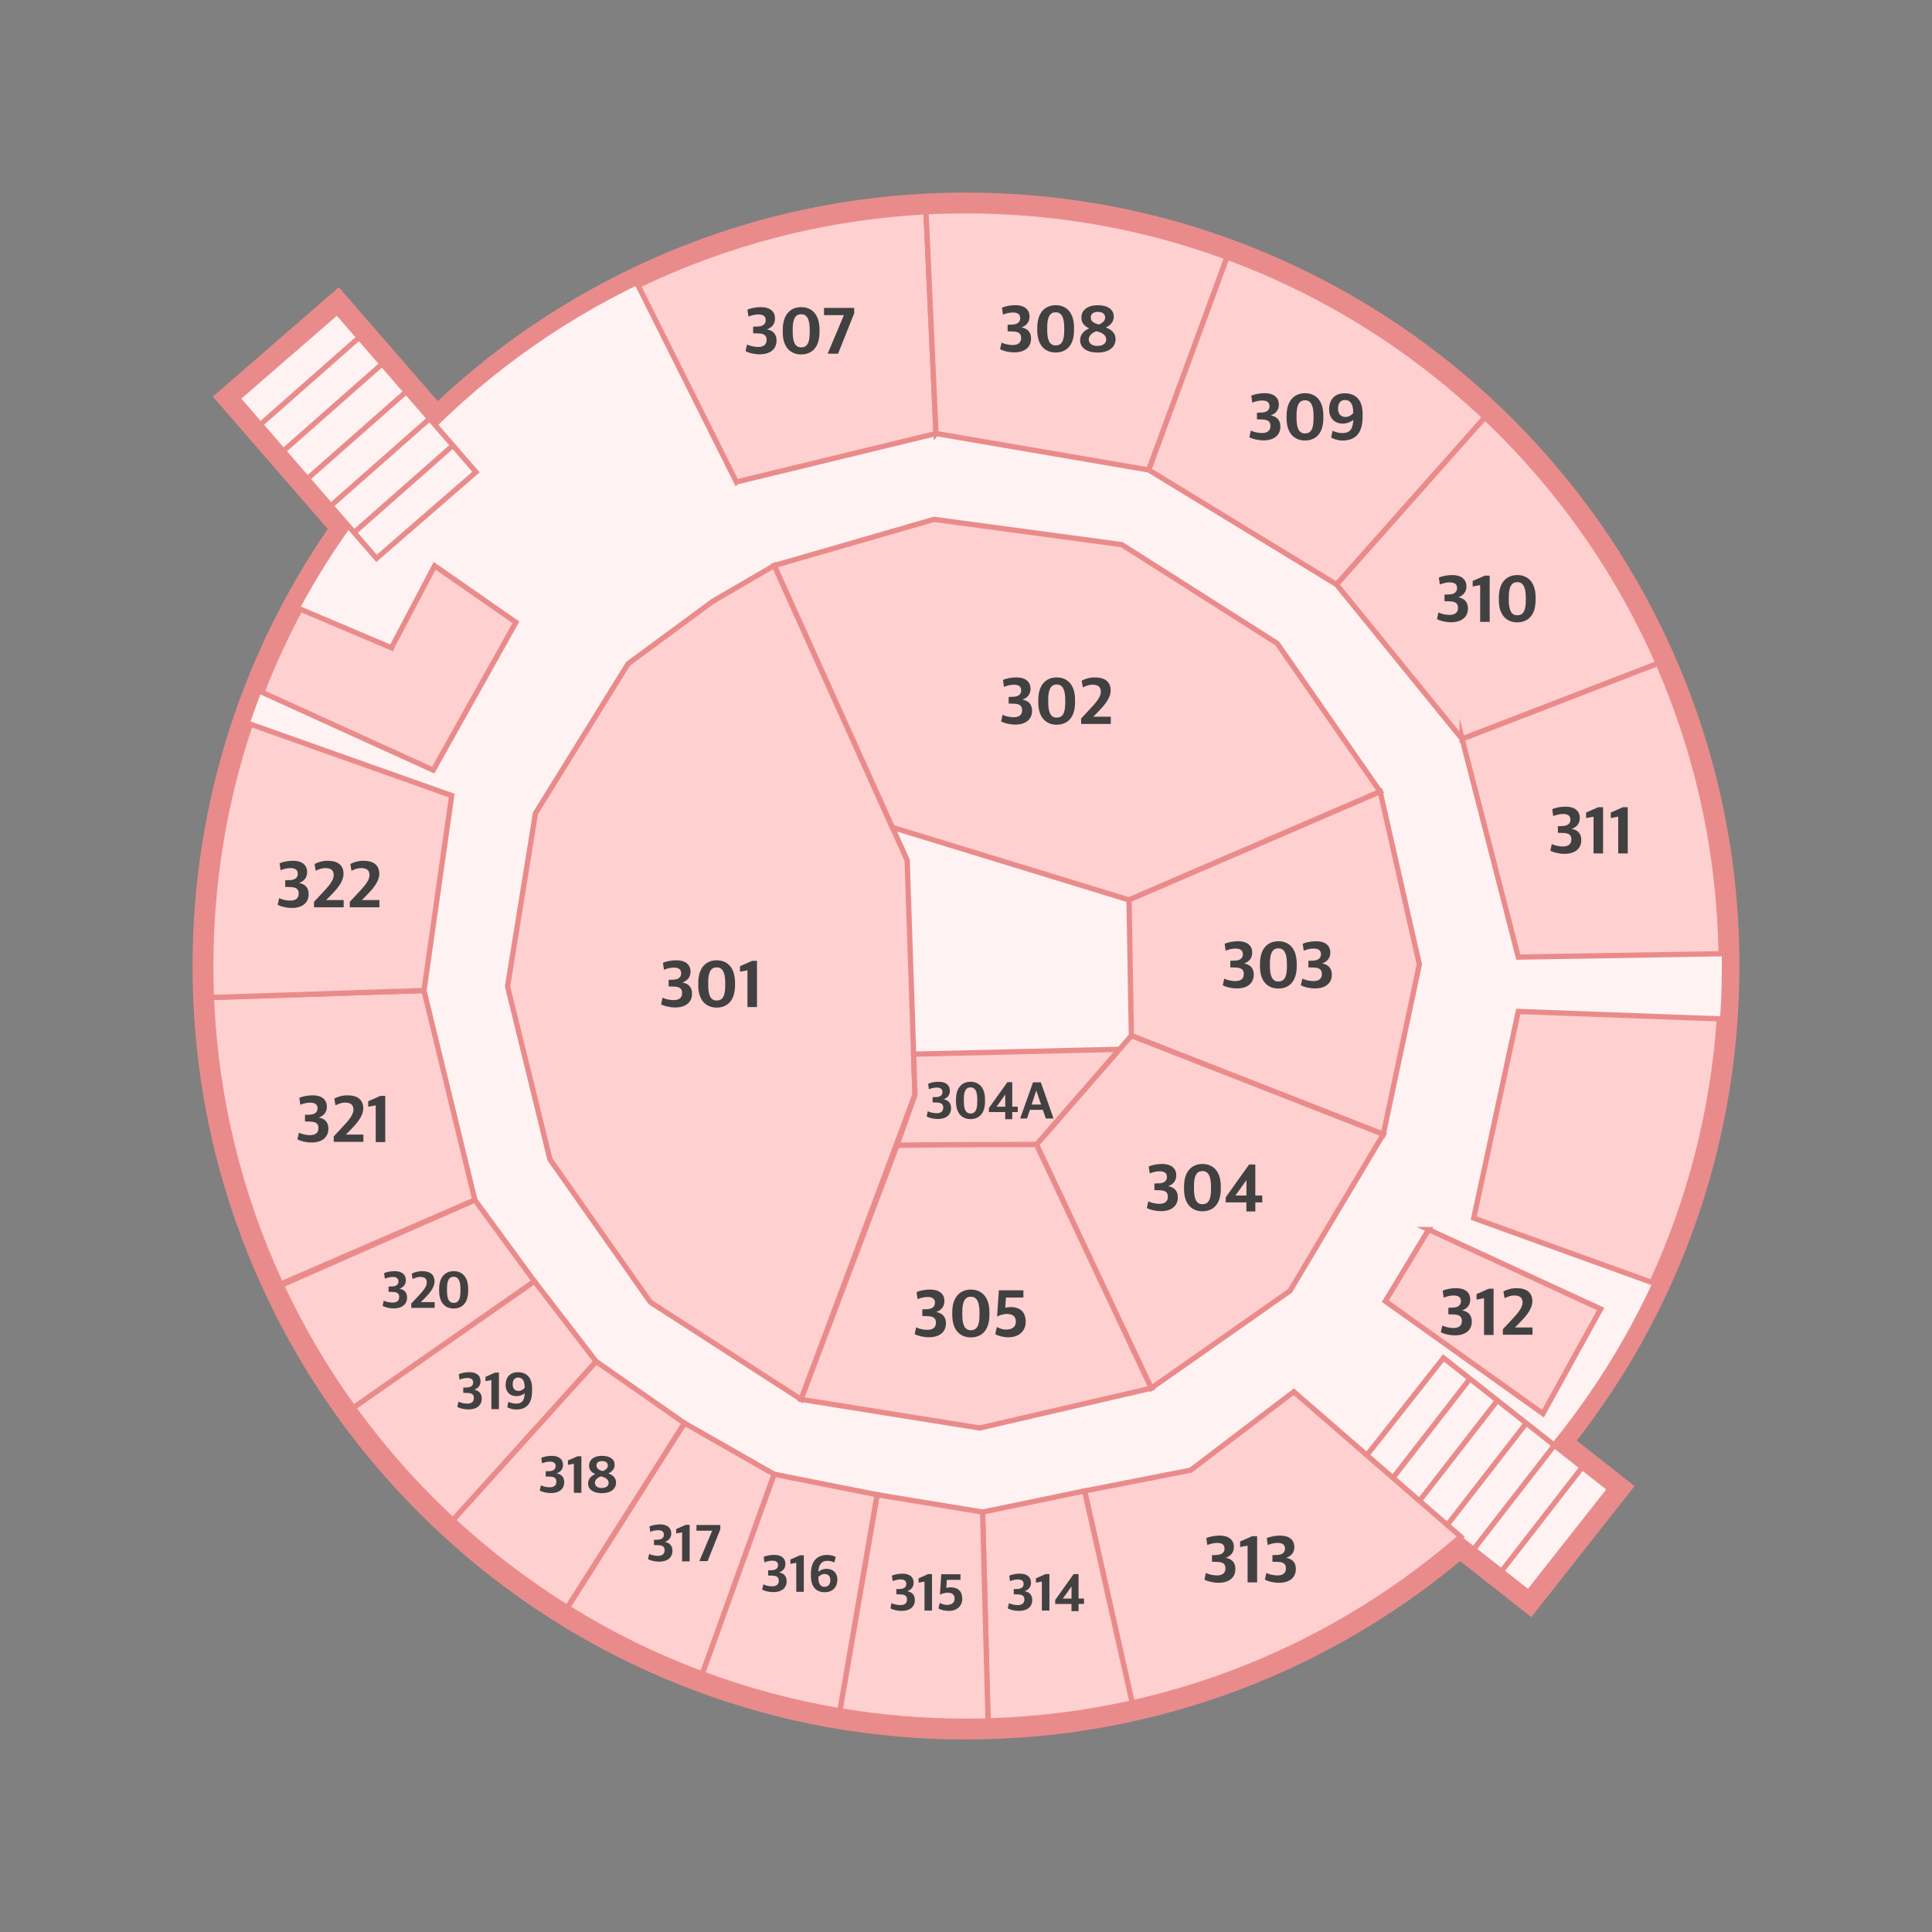 <?xml version="1.0" encoding="UTF-8"?><svg xmlns="http://www.w3.org/2000/svg" viewBox="0 0 1100 1100"><rect x="0" y="0" width="1100" height="1100" fill="#808080" stroke="none"/><g id="Layer_border"><path d="m550,985.35c-58.77,0-115.78-11.51-169.46-34.21-51.84-21.93-98.4-53.32-138.38-93.3s-71.37-86.54-93.3-138.38c-22.7-53.67-34.21-110.69-34.21-169.46,0-89.82,27.07-175.89,78.32-249.17l-64.7-74.53,64.17-55.71,56.44,65.01c81.42-78.04,188.14-120.95,301.13-120.95,58.77,0,115.78,11.51,169.46,34.21,51.84,21.93,98.4,53.32,138.38,93.3s71.37,86.54,93.3,138.38c22.7,53.68,34.21,110.69,34.21,169.46,0,51.01-8.74,100.96-25.98,148.48-16.08,44.33-39.17,85.53-68.65,122.54l32.9,25.92-52.6,66.75-39.79-31.35c-37.92,32.13-80.59,57.31-126.89,74.87-49.26,18.68-101.18,28.15-154.34,28.15Z" fill="#fef3f2"/><path d="m550,119.65c237.68,0,430.35,192.67,430.35,430.35,0,103.09-36.25,197.71-96.7,271.81l32.94,25.96-46.41,58.89-39.09-30.8c-75.41,65.11-173.65,104.49-281.1,104.49-237.68,0-430.35-192.67-430.35-430.35,0-93,29.5-179.12,79.66-249.49l-64-73.71,56.62-49.16,56.63,65.22c77.64-76.21,184.05-123.21,301.44-123.21m0-10c-58.72,0-115.74,11.37-169.48,33.8-48.64,20.3-92.76,48.85-131.3,84.93l-49.74-57.29-6.56-7.55-7.55,6.56-56.62,49.16-7.55,6.56,6.56,7.55,58.88,67.82c-23.84,34.74-42.49,72.54-55.48,112.5-14.27,43.88-21.51,89.75-21.51,136.33,0,59.44,11.64,117.11,34.61,171.41,22.18,52.44,53.93,99.53,94.37,139.97,40.44,40.44,87.53,72.19,139.97,94.37,54.29,22.96,111.96,34.61,171.41,34.61,53.76,0,106.28-9.58,156.11-28.48,45.56-17.28,87.65-41.85,125.22-73.1l32.67,25.74,7.85,6.19,6.19-7.85,46.41-58.89,6.19-7.85-7.85-6.19-25.05-19.74c28.34-36.41,50.63-76.73,66.33-120,17.44-48.06,26.28-98.59,26.28-150.18,0-59.44-11.64-117.11-34.61-171.41-22.18-52.44-53.93-99.53-94.37-139.97-40.44-40.44-87.53-72.19-139.97-94.37-54.29-22.96-111.96-34.61-171.41-34.61h0Z" fill="#ea8b8b"/><path d="m980.35,550c0-237.68-192.67-430.35-430.35-430.35-117.39,0-223.8,47-301.44,123.21l-56.63-65.22-56.62,49.16,64,73.71c-50.16,70.37-79.66,156.49-79.66,249.49,0,237.68,192.67,430.35,430.35,430.35,107.45,0,205.69-39.38,281.1-104.49l39.09,30.8,46.41-58.89-32.94-25.96c60.44-74.11,96.7-168.72,96.7-271.81Z" fill="none"/></g><g id="Layer_others"><rect x="808.53" y="779.58" width="74.98" height="120.62" transform="translate(-337.3 984.55) rotate(-51.76)" fill="#fef3f2" stroke="#ea8b8b" stroke-miterlimit="10" stroke-width="3"/><line x1="900.87" y1="835.38" x2="854.89" y2="894.61" fill="none" stroke="#ea8b8b" stroke-miterlimit="10" stroke-width="3"/><line x1="885" y1="822.88" x2="839.03" y2="882.11" fill="none" stroke="#ea8b8b" stroke-miterlimit="10" stroke-width="3"/><line x1="869.8" y1="809.27" x2="823.82" y2="868.51" fill="none" stroke="#ea8b8b" stroke-miterlimit="10" stroke-width="3"/><line x1="853.28" y1="796.45" x2="807.3" y2="855.68" fill="none" stroke="#ea8b8b" stroke-miterlimit="10" stroke-width="3"/><line x1="836.55" y1="785.46" x2="790.58" y2="844.69" fill="none" stroke="#ea8b8b" stroke-miterlimit="10" stroke-width="3"/><rect x="165.67" y="187.45" width="74.98" height="120.62" transform="translate(-112.68 193.87) rotate(-40.96)" fill="#fef3f2" stroke="#ea8b8b" stroke-miterlimit="10" stroke-width="3"/><line x1="257.88" y1="253.6" x2="201.63" y2="303.17" fill="none" stroke="#ea8b8b" stroke-miterlimit="10" stroke-width="3"/><line x1="244.64" y1="238.35" x2="188.38" y2="287.92" fill="none" stroke="#ea8b8b" stroke-miterlimit="10" stroke-width="3"/><line x1="232.26" y1="222.14" x2="176" y2="271.71" fill="none" stroke="#ea8b8b" stroke-miterlimit="10" stroke-width="3"/><line x1="218.43" y1="206.45" x2="162.17" y2="256.02" fill="none" stroke="#ea8b8b" stroke-miterlimit="10" stroke-width="3"/><line x1="204.06" y1="192.51" x2="147.8" y2="242.09" fill="none" stroke="#ea8b8b" stroke-miterlimit="10" stroke-width="3"/><path d="m222.89,368.83c-17.31-7.34-34.63-14.69-51.94-22.03-8.19,15.25-15.49,31.04-21.82,47.32,32.51,14.78,65.01,29.57,97.52,44.35,15.7-28.05,31.4-56.09,47.1-84.14-15.43-10.74-30.87-21.47-46.3-32.21-8.19,15.57-16.37,31.13-24.56,46.7Z" fill="#fed0d0" stroke="#ea8b8b" stroke-miterlimit="10" stroke-width="3"/><path d="m940.53,730.19c21.35-46.19,34.74-96.81,38.42-150.1-38.17-1.4-76.33-2.8-114.5-4.2-8.45,39.22-16.91,78.43-25.36,117.65,33.81,12.22,67.63,24.43,101.44,36.65Z" fill="#fed0d0" stroke="#ea8b8b" stroke-miterlimit="10" stroke-width="3"/></g><g id="Layer_301"><path d="m405.91,342.32c-16.1,11.86-32.2,23.73-48.3,35.59-17.58,28.39-35.17,56.78-52.75,85.17-5.3,32.84-10.59,65.68-15.89,98.51,8.05,32.84,16.1,65.68,24.15,98.51,19.07,27.12,38.13,54.23,57.2,81.35,28.6,18.43,57.2,36.86,85.8,55.29,21.61-57.84,43.22-115.67,64.83-173.51-1.48-44.49-2.97-88.98-4.45-133.47-25.21-55.93-50.42-111.86-75.63-167.79-11.65,6.78-23.3,13.56-34.96,20.34Z" fill="#fed0d0" stroke="#ea8b8b" stroke-miterlimit="10" stroke-width="3"/><path d="m376.4,571.79l.84-3.8c1.29.8,4.22,1.44,6.23,1.44,3.19,0,4.9-1.33,4.9-4.07s-1.75-3.57-4.83-3.65l-2.85-.08v-3.76l2.55-.08c2.85-.08,4.6-1.29,4.6-3.61s-1.52-3.27-4.26-3.27c-1.86,0-4.03.57-5.55,1.22l-.57-3.91c1.67-.87,4.9-1.48,7.6-1.48,4.94,0,8.09,2.24,8.09,6.5,0,3.12-1.75,5.13-4.6,6.16,3.27.61,5.47,2.51,5.47,6.34,0,4.9-3.57,7.87-9.61,7.87-3.19,0-6.5-.87-8.02-1.82Z" fill="#424142"/><path d="m397.57,561.04v-1.37c0-9.46,5.05-12.92,10.52-12.92s10.41,3.53,10.41,12.8v1.33c0,9.38-4.9,12.8-10.49,12.8s-10.45-3.65-10.45-12.65Zm15.35.15v-1.63c0-6.04-1.63-8.78-4.86-8.78s-4.83,2.58-4.83,8.51v1.63c0,5.89,1.48,8.74,4.79,8.74s4.9-2.39,4.9-8.47Z" fill="#424142"/><path d="m425.57,552.45l-4.25.8v-3.15l6.91-3.04h2.77v26.33h-5.43v-20.93Z" fill="#424142"/></g><g id="Layer_302"><path d="m642.82,512.38c-44.92-13.77-89.83-27.54-134.75-41.3-22.4-49.7-44.8-99.39-67.2-149.09,30.3-8.77,60.6-17.53,90.9-26.3,35.65,4.8,71.3,9.6,106.96,14.4,29.48,18.74,58.96,37.48,88.44,56.22,19.55,28.14,39.1,56.27,58.65,84.41-47.67,20.55-95.34,41.11-143,61.66Z" fill="#fed0d0" stroke="#ea8b8b" stroke-miterlimit="10" stroke-width="3"/><path d="m569.99,410.73l.84-3.8c1.29.8,4.22,1.44,6.23,1.44,3.19,0,4.9-1.33,4.9-4.07s-1.75-3.57-4.83-3.65l-2.85-.08v-3.76l2.55-.08c2.85-.08,4.6-1.29,4.6-3.61s-1.52-3.27-4.26-3.27c-1.86,0-4.03.57-5.55,1.22l-.57-3.91c1.67-.87,4.9-1.48,7.6-1.48,4.94,0,8.09,2.24,8.09,6.5,0,3.12-1.75,5.13-4.6,6.16,3.27.61,5.47,2.51,5.47,6.34,0,4.9-3.57,7.87-9.61,7.87-3.19,0-6.5-.87-8.02-1.82Z" fill="#424142"/><path d="m591.16,399.98v-1.37c0-9.46,5.05-12.92,10.52-12.92s10.41,3.53,10.41,12.8v1.33c0,9.38-4.9,12.8-10.49,12.8s-10.45-3.65-10.45-12.65Zm15.35.15v-1.63c0-6.04-1.63-8.78-4.86-8.78s-4.83,2.58-4.83,8.51v1.63c0,5.89,1.48,8.74,4.79,8.74s4.9-2.39,4.9-8.47Z" fill="#424142"/><path d="m615.56,409.06l4.52-4.83c3.57-3.8,6.69-7.22,6.69-10.3s-1.75-4.1-4.98-4.1c-1.63,0-3.8.8-5.24,1.56l-.68-3.84c1.82-1.03,4.48-1.86,7.52-1.86,6,0,8.97,2.7,8.97,7.49s-4.52,9.35-7.18,12.12l-2.7,2.74h9.95v4.14h-16.87v-3.12Z" fill="#424142"/></g><g id="Layer_303"><path d="m642.82,512.38c47.67-20.55,95.34-41.11,143-61.66,7.43,32.8,14.87,65.6,22.3,98.4-6.84,32.24-13.68,64.47-20.53,96.71-47.81-18.72-95.62-37.44-143.43-56.15-.45-25.76-.9-51.53-1.35-77.29Z" fill="#fed0d0" stroke="#ea8b8b" stroke-miterlimit="10" stroke-width="3"/><path d="m696.2,560.95l.84-3.8c1.29.8,4.22,1.44,6.23,1.44,3.19,0,4.9-1.33,4.9-4.07s-1.75-3.57-4.83-3.65l-2.85-.08v-3.76l2.55-.08c2.85-.08,4.6-1.29,4.6-3.61s-1.52-3.27-4.25-3.27c-1.86,0-4.03.57-5.55,1.22l-.57-3.91c1.67-.87,4.9-1.48,7.6-1.48,4.94,0,8.09,2.24,8.09,6.5,0,3.12-1.75,5.13-4.6,6.16,3.27.61,5.47,2.51,5.47,6.34,0,4.9-3.57,7.87-9.61,7.87-3.19,0-6.5-.87-8.02-1.82Z" fill="#424142"/><path d="m717.37,550.2v-1.37c0-9.46,5.05-12.92,10.52-12.92s10.41,3.53,10.41,12.8v1.33c0,9.38-4.9,12.8-10.49,12.8s-10.45-3.65-10.45-12.65Zm15.35.15v-1.63c0-6.04-1.63-8.78-4.86-8.78s-4.83,2.58-4.83,8.51v1.63c0,5.89,1.48,8.74,4.79,8.74s4.9-2.39,4.9-8.47Z" fill="#424142"/><path d="m740.66,560.95l.84-3.8c1.29.8,4.22,1.44,6.23,1.44,3.19,0,4.9-1.33,4.9-4.07s-1.75-3.57-4.83-3.65l-2.85-.08v-3.76l2.55-.08c2.85-.08,4.6-1.29,4.6-3.61s-1.52-3.27-4.26-3.27c-1.86,0-4.03.57-5.55,1.22l-.57-3.91c1.67-.87,4.9-1.48,7.6-1.48,4.94,0,8.09,2.24,8.09,6.5,0,3.12-1.75,5.13-4.6,6.16,3.27.61,5.47,2.51,5.47,6.34,0,4.9-3.57,7.87-9.61,7.87-3.19,0-6.5-.87-8.02-1.82Z" fill="#424142"/></g><g id="Layer_304"><path d="m590.13,651.67c18.01-20.67,36.02-41.33,54.03-62,47.81,18.72,95.62,37.44,143.43,56.15-17.7,29.7-35.4,59.41-53.1,89.11-26.34,18.49-52.68,36.97-79.02,55.46-21.78-46.24-43.57-92.48-65.35-138.72Z" fill="#fed0d0" stroke="#ea8b8b" stroke-miterlimit="10" stroke-width="3"/><path d="m652.97,687.76l.84-3.8c1.29.8,4.22,1.44,6.23,1.44,3.19,0,4.9-1.33,4.9-4.07s-1.75-3.57-4.83-3.65l-2.85-.08v-3.76l2.55-.08c2.85-.08,4.6-1.29,4.6-3.61s-1.52-3.27-4.26-3.27c-1.86,0-4.03.57-5.55,1.22l-.57-3.91c1.67-.87,4.9-1.48,7.6-1.48,4.94,0,8.09,2.24,8.09,6.5,0,3.12-1.75,5.13-4.6,6.16,3.27.61,5.47,2.51,5.47,6.34,0,4.9-3.57,7.87-9.61,7.87-3.19,0-6.5-.87-8.02-1.82Z" fill="#424142"/><path d="m674.14,677.01v-1.37c0-9.46,5.05-12.92,10.52-12.92s10.41,3.53,10.41,12.8v1.33c0,9.38-4.9,12.8-10.49,12.8s-10.45-3.65-10.45-12.65Zm15.35.15v-1.63c0-6.04-1.63-8.78-4.86-8.78s-4.83,2.58-4.83,8.51v1.63c0,5.89,1.48,8.74,4.79,8.74s4.9-2.39,4.9-8.47Z" fill="#424142"/><path d="m709.63,684.57h-11.74v-2.89l13.3-18.66h3.53v17.67h3.95v3.88h-3.95v5.17h-5.09v-5.17Zm.04-3.88v-8.78l-6.27,8.78h6.27Z" fill="#424142"/></g><g id="Layer_304A"><path d="m520.18,600.19c39.05-.92,78.1-1.84,117.15-2.76-15.73,18.08-31.47,36.16-47.2,54.25-26.46.14-52.91.28-79.37.42,3.4-9.62,6.79-19.23,10.19-28.85-.26-7.69-.51-15.37-.77-23.06Z" fill="#fed0d0" stroke="#ea8b8b" stroke-miterlimit="10" stroke-width="3"/><path d="m527.59,635.68l.66-3c1.02.63,3.33,1.14,4.92,1.14,2.52,0,3.87-1.05,3.87-3.21s-1.38-2.82-3.81-2.88l-2.25-.06v-2.97l2.01-.06c2.25-.06,3.63-1.02,3.63-2.85s-1.2-2.58-3.36-2.58c-1.47,0-3.18.45-4.38.96l-.45-3.09c1.32-.69,3.87-1.17,6-1.17,3.9,0,6.39,1.77,6.39,5.13,0,2.46-1.38,4.05-3.63,4.86,2.58.48,4.32,1.98,4.32,5.01,0,3.87-2.82,6.21-7.59,6.21-2.52,0-5.13-.69-6.33-1.44Z" fill="#424142"/><path d="m544.3,627.19v-1.08c0-7.47,3.99-10.2,8.31-10.2s8.22,2.79,8.22,10.11v1.05c0,7.41-3.87,10.11-8.28,10.11s-8.25-2.88-8.25-9.99Zm12.12.12v-1.29c0-4.77-1.29-6.93-3.84-6.93s-3.81,2.04-3.81,6.72v1.29c0,4.65,1.17,6.9,3.78,6.9s3.87-1.89,3.87-6.69Z" fill="#424142"/><path d="m572.32,633.16h-9.27v-2.28l10.5-14.73h2.79v13.95h3.12v3.06h-3.12v4.08h-4.02v-4.08Zm.03-3.06v-6.93l-4.95,6.93h4.95Z" fill="#424142"/><path d="m588.16,616.24h4.44l7.23,20.58h-4.38l-1.71-4.92h-7.32l-1.68,4.92h-3.9l7.32-20.58Zm-.78,12.63h5.37l-2.67-7.8h-.12l-2.58,7.8Z" fill="#424142"/></g><g id="Layer_305"><path d="m590.13,651.67l-42.47.05c-12.3.12-24.6.25-36.9.37-18.21,48.22-36.43,96.44-54.64,144.66,33.88,5.43,67.77,10.87,101.65,16.3,32.57-7.55,65.14-15.11,97.71-22.66-21.78-46.24-43.57-92.48-65.35-138.72Z" fill="#fed0d0" stroke="#ea8b8b" stroke-miterlimit="10" stroke-width="3"/><path d="m520.77,759.54l.85-3.84c1.31.81,4.26,1.46,6.3,1.46,3.23,0,4.96-1.35,4.96-4.11s-1.77-3.61-4.88-3.69l-2.88-.08v-3.8l2.57-.08c2.88-.08,4.65-1.31,4.65-3.65s-1.54-3.3-4.3-3.3c-1.88,0-4.07.58-5.61,1.23l-.58-3.96c1.69-.88,4.96-1.5,7.68-1.5,4.99,0,8.18,2.27,8.18,6.57,0,3.15-1.77,5.19-4.65,6.22,3.3.61,5.53,2.53,5.53,6.42,0,4.96-3.61,7.95-9.72,7.95-3.23,0-6.57-.88-8.1-1.84Z" fill="#424142"/><path d="m542.17,748.67v-1.38c0-9.57,5.11-13.06,10.64-13.06s10.53,3.57,10.53,12.95v1.34c0,9.49-4.95,12.95-10.6,12.95s-10.56-3.69-10.56-12.79Zm15.52.15v-1.65c0-6.11-1.65-8.87-4.92-8.87s-4.88,2.61-4.88,8.6v1.65c0,5.95,1.5,8.83,4.84,8.83s4.95-2.42,4.95-8.57Z" fill="#424142"/><path d="m566.64,759.62l.92-4.07c1.5.77,3.26,1.46,5.22,1.46,3.49,0,5.61-1.54,5.61-4.49,0-3.11-1.88-4.42-5.38-4.42-1.58,0-4.07.85-5.3,1.46l1-14.9h13.98v4.11h-9.95l-.38,5.88c.73-.27,2.15-.46,3.07-.46,5.34,0,8.57,2.76,8.57,8.41,0,4.99-3.65,8.8-9.76,8.8-3.03,0-5.84-.77-7.61-1.77Z" fill="#424142"/></g><g id="Layer_307"><path d="m419.26,274.42c37.89-9.2,75.78-18.4,113.66-27.59-1.9-42.08-3.79-84.15-5.69-126.23-58.5,3.05-113.9,17.79-163.92,41.93,18.65,37.3,37.3,74.59,55.95,111.89Z" fill="#fed0d0" stroke="#ea8b8b" stroke-miterlimit="10" stroke-width="3"/><path d="m424.51,199.91l.84-3.8c1.29.8,4.22,1.44,6.23,1.44,3.19,0,4.9-1.33,4.9-4.07s-1.75-3.57-4.83-3.65l-2.85-.08v-3.76l2.55-.08c2.85-.08,4.6-1.29,4.6-3.61s-1.52-3.27-4.26-3.27c-1.86,0-4.03.57-5.55,1.22l-.57-3.91c1.67-.87,4.9-1.48,7.6-1.48,4.94,0,8.09,2.24,8.09,6.5,0,3.12-1.75,5.13-4.6,6.16,3.27.61,5.47,2.51,5.47,6.34,0,4.9-3.57,7.87-9.61,7.87-3.19,0-6.5-.87-8.02-1.82Z" fill="#424142"/><path d="m445.67,189.16v-1.37c0-9.46,5.05-12.92,10.52-12.92s10.41,3.53,10.41,12.8v1.33c0,9.38-4.9,12.8-10.49,12.8s-10.45-3.65-10.45-12.65Zm15.35.15v-1.63c0-6.04-1.63-8.78-4.86-8.78s-4.83,2.58-4.83,8.51v1.63c0,5.89,1.48,8.74,4.79,8.74s4.9-2.39,4.9-8.47Z" fill="#424142"/><path d="m480.48,179.43h-11.32v-4.14h17.17v3.12l-9.16,22.95h-5.93l9.23-21.92Z" fill="#424142"/></g><g id="Layer_308"><path d="m532.93,246.83c40.38,6.92,80.75,13.83,121.13,20.75,14.86-40.39,29.73-80.79,44.59-121.18-46.33-17.07-96.4-26.39-148.65-26.39-7.64,0-15.23.2-22.77.6,1.9,42.08,3.79,84.15,5.69,126.23Z" fill="#fed0d0" stroke="#ea8b8b" stroke-miterlimit="10" stroke-width="3"/><path d="m569.41,198.81l.84-3.8c1.29.8,4.22,1.44,6.23,1.44,3.19,0,4.9-1.33,4.9-4.07s-1.75-3.57-4.83-3.65l-2.85-.08v-3.76l2.55-.08c2.85-.08,4.6-1.29,4.6-3.61s-1.52-3.27-4.25-3.27c-1.86,0-4.03.57-5.55,1.22l-.57-3.91c1.67-.87,4.9-1.48,7.6-1.48,4.94,0,8.09,2.24,8.09,6.5,0,3.12-1.75,5.13-4.6,6.16,3.27.61,5.47,2.51,5.47,6.34,0,4.9-3.57,7.87-9.61,7.87-3.19,0-6.5-.87-8.02-1.82Z" fill="#424142"/><path d="m590.58,188.06v-1.37c0-9.46,5.05-12.92,10.52-12.92s10.41,3.53,10.41,12.8v1.33c0,9.38-4.9,12.8-10.49,12.8s-10.45-3.65-10.45-12.65Zm15.35.15v-1.63c0-6.04-1.63-8.78-4.86-8.78s-4.83,2.58-4.83,8.51v1.63c0,5.89,1.48,8.74,4.79,8.74s4.9-2.39,4.9-8.47Z" fill="#424142"/><path d="m614.98,193.68c0-3.23,2.32-5.58,5.17-6.72-2.66-1.25-4.45-3-4.45-6.19,0-4.22,3.57-6.99,9.31-6.99s9.12,2.43,9.12,6.57c0,2.74-1.82,4.9-4.56,6.12,3,1.06,5.59,3,5.59,6.61,0,4.48-3.72,7.64-10.18,7.64s-9.99-2.85-9.99-7.03Zm14.82-.34c0-2.47-1.94-3.91-5.58-4.75-2.24.76-4.33,2.47-4.33,4.56,0,2.36,1.82,3.8,4.94,3.8s4.98-1.48,4.98-3.61Zm-.57-12.58c0-1.86-1.33-3.19-4.14-3.19-2.55,0-4.07,1.18-4.07,3.04,0,2.09,1.44,3.42,4.64,4.14,1.86-.72,3.57-2.05,3.57-3.99Z" fill="#424142"/></g><g id="Layer_309"><path d="m698.65,146.39c-14.86,40.39-29.73,80.79-44.59,121.18,35.65,21.75,71.29,43.49,106.94,65.24,28.16-31.74,56.32-63.47,84.48-95.21-41.87-39.61-91.69-70.9-146.83-91.21Z" fill="#fed0d0" stroke="#ea8b8b" stroke-miterlimit="10" stroke-width="3"/><path d="m711.36,248.91l.84-3.8c1.29.8,4.22,1.44,6.23,1.44,3.19,0,4.9-1.33,4.9-4.07s-1.75-3.57-4.83-3.65l-2.85-.08v-3.76l2.55-.08c2.85-.08,4.6-1.29,4.6-3.61s-1.52-3.27-4.25-3.27c-1.86,0-4.03.57-5.55,1.22l-.57-3.91c1.67-.87,4.9-1.48,7.6-1.48,4.94,0,8.09,2.24,8.09,6.5,0,3.12-1.75,5.13-4.6,6.16,3.27.61,5.47,2.51,5.47,6.34,0,4.9-3.57,7.87-9.61,7.87-3.19,0-6.5-.87-8.02-1.82Z" fill="#424142"/><path d="m732.53,238.16v-1.37c0-9.46,5.05-12.92,10.52-12.92s10.41,3.53,10.41,12.8v1.33c0,9.38-4.9,12.8-10.49,12.8s-10.45-3.65-10.45-12.65Zm15.35.15v-1.63c0-6.04-1.63-8.78-4.86-8.78s-4.83,2.58-4.83,8.51v1.63c0,5.89,1.48,8.74,4.79,8.74s4.9-2.39,4.9-8.47Z" fill="#424142"/><path d="m775.81,235.5v1.79c0,10.52-5.17,13.53-11.51,13.53-2.62,0-5.17-.95-6.38-1.67l.76-3.91c1.06.57,3.53,1.33,5.32,1.33,3.61,0,6.27-1.1,6.5-7.48-1.29,1.06-3.38,2.09-6,2.09-4.6,0-7.75-3.04-7.75-8.06,0-5.28,2.85-9.19,8.89-9.19,6.54,0,10.18,4.18,10.18,11.59Zm-13.98-2.85c0,3.3,1.82,4.75,4.29,4.75,1.67,0,3.53-1.1,4.33-2.2v-.61c0-4.14-1.41-6.84-4.67-6.84-2.58,0-3.95,1.86-3.95,4.9Z" fill="#424142"/></g><g id="Layer_310"><path d="m845.47,237.61c-28.16,31.74-56.32,63.47-84.48,95.21,23.83,29.31,47.65,58.63,71.48,87.94,37.2-14.36,74.4-28.72,111.61-43.08-23.29-53.17-57.02-100.73-98.6-140.07Z" fill="#fed0d0" stroke="#ea8b8b" stroke-miterlimit="10" stroke-width="3"/><path d="m818.16,352.46l.84-3.8c1.29.8,4.22,1.44,6.23,1.44,3.19,0,4.9-1.33,4.9-4.07s-1.75-3.57-4.83-3.65l-2.85-.08v-3.76l2.55-.08c2.85-.08,4.6-1.29,4.6-3.61s-1.52-3.27-4.26-3.27c-1.86,0-4.03.57-5.55,1.22l-.57-3.91c1.67-.87,4.9-1.48,7.6-1.48,4.94,0,8.09,2.24,8.09,6.5,0,3.12-1.75,5.13-4.6,6.16,3.27.61,5.47,2.51,5.47,6.34,0,4.9-3.57,7.87-9.61,7.87-3.19,0-6.5-.87-8.02-1.82Z" fill="#424142"/><path d="m842.74,333.12l-4.26.8v-3.15l6.92-3.04h2.77v26.33h-5.43v-20.93Z" fill="#424142"/><path d="m853.38,341.7v-1.37c0-9.46,5.05-12.92,10.52-12.92s10.41,3.53,10.41,12.8v1.33c0,9.38-4.9,12.8-10.49,12.8s-10.45-3.65-10.45-12.65Zm15.35.15v-1.63c0-6.04-1.63-8.78-4.86-8.78s-4.83,2.58-4.83,8.51v1.63c0,5.89,1.48,8.74,4.79,8.74s4.9-2.39,4.9-8.47Z" fill="#424142"/></g><g id="Layer_311"><path d="m832.47,420.75c10.66,41.39,21.32,82.78,31.98,124.18,38.5-.64,76.99-1.28,115.49-1.92-.94-58.72-13.64-114.58-35.86-165.33-37.2,14.36-74.4,28.72-111.61,43.08Z" fill="#fed0d0" stroke="#ea8b8b" stroke-miterlimit="10" stroke-width="3"/><path d="m882.7,484.32l.84-3.8c1.29.8,4.22,1.44,6.23,1.44,3.19,0,4.9-1.33,4.9-4.07s-1.75-3.57-4.83-3.65l-2.85-.08v-3.76l2.55-.08c2.85-.08,4.6-1.29,4.6-3.61s-1.52-3.27-4.25-3.27c-1.86,0-4.03.57-5.55,1.22l-.57-3.91c1.67-.87,4.9-1.48,7.6-1.48,4.94,0,8.09,2.24,8.09,6.5,0,3.12-1.75,5.13-4.6,6.16,3.27.61,5.47,2.51,5.47,6.34,0,4.9-3.57,7.87-9.61,7.87-3.19,0-6.5-.87-8.02-1.82Z" fill="#424142"/><path d="m907.29,464.98l-4.25.8v-3.15l6.91-3.04h2.77v26.33h-5.43v-20.93Z" fill="#424142"/><path d="m921.35,464.98l-4.25.8v-3.15l6.91-3.04h2.77v26.33h-5.43v-20.93Z" fill="#424142"/></g><g id="Layer_312"><path d="m813.42,700.08c-8.22,13.58-16.44,27.17-24.66,40.75,29.91,21.34,59.81,42.69,89.72,64.03,10.96-19.86,21.92-39.72,32.87-59.58-32.65-15.07-65.29-30.13-97.94-45.2Z" fill="#fed0d0" stroke="#ea8b8b" stroke-miterlimit="10" stroke-width="3"/><path d="m820.36,758.48l.84-3.8c1.29.8,4.22,1.44,6.23,1.44,3.19,0,4.9-1.33,4.9-4.07s-1.75-3.57-4.83-3.65l-2.85-.08v-3.76l2.55-.08c2.85-.08,4.6-1.29,4.6-3.61s-1.52-3.27-4.26-3.27c-1.86,0-4.03.57-5.55,1.22l-.57-3.91c1.67-.87,4.9-1.48,7.6-1.48,4.94,0,8.09,2.24,8.09,6.5,0,3.12-1.75,5.13-4.6,6.16,3.27.61,5.47,2.51,5.47,6.34,0,4.9-3.57,7.87-9.61,7.87-3.19,0-6.5-.87-8.02-1.82Z" fill="#424142"/><path d="m844.95,739.14l-4.26.8v-3.15l6.92-3.04h2.77v26.33h-5.43v-20.93Z" fill="#424142"/><path d="m855.66,756.81l4.52-4.83c3.57-3.8,6.69-7.22,6.69-10.3s-1.75-4.1-4.98-4.1c-1.63,0-3.8.8-5.24,1.56l-.68-3.84c1.82-1.03,4.48-1.86,7.52-1.86,6,0,8.97,2.7,8.97,7.49s-4.52,9.35-7.18,12.12l-2.7,2.74h9.96v4.14h-16.87v-3.12Z" fill="#424142"/></g><g id="Layer_313"><path d="m736.64,792.4c-19.57,14.88-39.15,29.76-58.72,44.65-20.13,3.95-40.26,7.89-60.39,11.84,9.03,40.22,18.07,80.44,27.1,120.66,70.45-15.82,134.36-48.93,187.04-94.64-31.68-27.5-63.35-55.01-95.03-82.51Z" fill="#fed0d0" stroke="#ea8b8b" stroke-miterlimit="10" stroke-width="3"/><path d="m685.75,899.35l.84-3.8c1.29.8,4.22,1.44,6.23,1.44,3.19,0,4.9-1.33,4.9-4.07s-1.75-3.57-4.83-3.65l-2.85-.08v-3.76l2.55-.08c2.85-.08,4.6-1.29,4.6-3.61s-1.52-3.27-4.25-3.27c-1.86,0-4.03.57-5.55,1.22l-.57-3.91c1.67-.87,4.9-1.48,7.6-1.48,4.94,0,8.09,2.24,8.09,6.5,0,3.12-1.75,5.13-4.6,6.16,3.27.61,5.47,2.51,5.47,6.34,0,4.9-3.57,7.87-9.61,7.87-3.19,0-6.5-.87-8.02-1.82Z" fill="#424142"/><path d="m710.33,880.01l-4.25.8v-3.15l6.91-3.04h2.77v26.33h-5.43v-20.93Z" fill="#424142"/><path d="m720.18,899.35l.84-3.8c1.29.8,4.22,1.44,6.23,1.44,3.19,0,4.9-1.33,4.9-4.07s-1.75-3.57-4.83-3.65l-2.85-.08v-3.76l2.55-.08c2.85-.08,4.6-1.29,4.6-3.61s-1.52-3.27-4.26-3.27c-1.86,0-4.03.57-5.55,1.22l-.57-3.91c1.67-.87,4.9-1.48,7.6-1.48,4.94,0,8.09,2.24,8.09,6.5,0,3.12-1.75,5.13-4.6,6.16,3.27.61,5.47,2.51,5.47,6.34,0,4.9-3.57,7.87-9.61,7.87-3.19,0-6.5-.87-8.02-1.82Z" fill="#424142"/></g><g id="Layer_314"><path d="m617.53,848.88c-19.36,4-38.72,8.01-58.08,12.01,1.04,39.64,2.08,79.28,3.12,118.92,28.11-.81,55.55-4.31,82.06-10.27-9.03-40.22-18.07-80.44-27.1-120.66Z" fill="#fed0d0" stroke="#ea8b8b" stroke-miterlimit="10" stroke-width="3"/><path d="m573.79,915.74l.66-3c1.02.63,3.33,1.14,4.92,1.14,2.52,0,3.87-1.05,3.87-3.21s-1.38-2.82-3.81-2.88l-2.25-.06v-2.97l2.01-.06c2.25-.06,3.63-1.02,3.63-2.85s-1.2-2.58-3.36-2.58c-1.47,0-3.18.45-4.38.96l-.45-3.09c1.32-.69,3.87-1.17,6-1.17,3.9,0,6.39,1.77,6.39,5.13,0,2.46-1.38,4.05-3.63,4.86,2.58.48,4.32,1.98,4.32,5.01,0,3.87-2.82,6.21-7.59,6.21-2.52,0-5.13-.69-6.33-1.44Z" fill="#424142"/><path d="m593.2,900.47l-3.36.63v-2.49l5.46-2.4h2.19v20.79h-4.29v-16.53Z" fill="#424142"/><path d="m610.06,913.22h-9.27v-2.28l10.5-14.73h2.79v13.95h3.12v3.06h-3.12v4.08h-4.02v-4.08Zm.03-3.06v-6.93l-4.95,6.93h4.95Z" fill="#424142"/></g><g id="Layer_315"><path d="m478.18,974.02c23.36,3.93,47.35,5.98,71.82,5.98,4.2,0,8.39-.07,12.57-.19-1.04-39.64-2.08-79.28-3.12-118.92-20.02-3.29-40.04-6.57-60.06-9.86-7.07,41-14.14,81.99-21.21,122.99Z" fill="#fed0d0" stroke="#ea8b8b" stroke-miterlimit="10" stroke-width="3"/><path d="m506.96,915.74l.66-3c1.02.63,3.33,1.14,4.92,1.14,2.52,0,3.87-1.05,3.87-3.21s-1.38-2.82-3.81-2.88l-2.25-.06v-2.97l2.01-.06c2.25-.06,3.63-1.02,3.63-2.85s-1.2-2.58-3.36-2.58c-1.47,0-3.18.45-4.38.96l-.45-3.09c1.32-.69,3.87-1.17,6-1.17,3.9,0,6.39,1.77,6.39,5.13,0,2.46-1.38,4.05-3.63,4.86,2.58.48,4.32,1.98,4.32,5.01,0,3.87-2.82,6.21-7.59,6.21-2.52,0-5.13-.69-6.33-1.44Z" fill="#424142"/><path d="m526.37,900.47l-3.36.63v-2.49l5.46-2.4h2.19v20.79h-4.29v-16.53Z" fill="#424142"/><path d="m534.32,915.8l.72-3.18c1.17.6,2.55,1.14,4.08,1.14,2.73,0,4.38-1.2,4.38-3.51,0-2.43-1.47-3.45-4.2-3.45-1.23,0-3.18.66-4.14,1.14l.78-11.64h10.92v3.21h-7.77l-.3,4.59c.57-.21,1.68-.36,2.4-.36,4.17,0,6.69,2.16,6.69,6.57,0,3.9-2.85,6.87-7.62,6.87-2.37,0-4.56-.6-5.94-1.38Z" fill="#424142"/></g><g id="Layer_316"><path d="m399.82,953.04c25.09,9.35,51.29,16.43,78.35,20.98l21.21-122.99c-19.55-3.89-39.11-7.79-58.66-11.68-13.63,37.9-27.26,75.79-40.89,113.69Z" fill="#fed0d0" stroke="#ea8b8b" stroke-miterlimit="10" stroke-width="3"/><path d="m433.96,905.05l.66-3c1.02.63,3.33,1.14,4.92,1.14,2.52,0,3.87-1.05,3.87-3.21s-1.38-2.82-3.81-2.88l-2.25-.06v-2.97l2.01-.06c2.25-.06,3.63-1.02,3.63-2.85s-1.2-2.58-3.36-2.58c-1.47,0-3.18.45-4.38.96l-.45-3.09c1.32-.69,3.87-1.17,6-1.17,3.9,0,6.39,1.77,6.39,5.13,0,2.46-1.38,4.05-3.63,4.86,2.58.48,4.32,1.98,4.32,5.01,0,3.87-2.82,6.21-7.59,6.21-2.52,0-5.13-.69-6.33-1.44Z" fill="#424142"/><path d="m453.37,889.78l-3.36.63v-2.49l5.46-2.4h2.19v20.79h-4.29v-16.53Z" fill="#424142"/><path d="m461.71,897.4v-1.41c0-7.95,4.26-10.68,9.27-10.68,2.07,0,3.93.63,4.83,1.14l-.72,3.12c-.84-.42-2.55-.9-3.96-.9-2.85,0-4.92,1.41-5.22,6.24,1.02-.84,2.67-1.68,4.74-1.68,3.6,0,6.12,2.22,6.12,6.15s-2.46,7.17-7.23,7.17c-5.16,0-7.83-3.54-7.83-9.15Zm11.04,2.31c0-2.58-1.47-3.54-3.42-3.54-1.32,0-2.73.9-3.39,1.77v.18c0,3.36,1.02,5.37,3.51,5.37,2.01,0,3.3-1.35,3.3-3.78Z" fill="#424142"/></g><g id="Layer_317"><path d="m323.08,915.31c24.09,15,49.78,27.67,76.75,37.73,13.63-37.9,27.26-75.79,40.89-113.69l-51.04-29.1c-22.2,35.02-44.4,70.04-66.6,105.07Z" fill="#fed0d0" stroke="#ea8b8b" stroke-miterlimit="10" stroke-width="3"/><path d="m368.95,887.7l.66-3c1.02.63,3.33,1.14,4.92,1.14,2.52,0,3.87-1.05,3.87-3.21s-1.38-2.82-3.81-2.88l-2.25-.06v-2.97l2.01-.06c2.25-.06,3.63-1.02,3.63-2.85s-1.2-2.58-3.36-2.58c-1.47,0-3.18.45-4.38.96l-.45-3.09c1.32-.69,3.87-1.17,6-1.17,3.9,0,6.39,1.77,6.39,5.13,0,2.46-1.38,4.05-3.63,4.86,2.58.48,4.32,1.98,4.32,5.01,0,3.87-2.82,6.21-7.59,6.21-2.52,0-5.13-.69-6.33-1.44Z" fill="#424142"/><path d="m388.36,872.43l-3.36.63v-2.49l5.46-2.4h2.19v20.79h-4.29v-16.53Z" fill="#424142"/><path d="m405.49,871.53h-8.94v-3.27h13.56v2.46l-7.23,18.12h-4.68l7.29-17.31Z" fill="#424142"/></g><g id="Layer_318"><path d="m257.83,865.49c20.04,18.57,41.86,35.25,65.16,49.77,22.23-35,44.46-70.01,66.69-105.01-16.77-11.71-33.53-23.42-50.3-35.13-27.18,30.12-54.37,60.25-81.55,90.37Z" fill="#fed0d0" stroke="#ea8b8b" stroke-miterlimit="10" stroke-width="3"/><path d="m307.32,848.66l.66-3c1.02.63,3.33,1.14,4.92,1.14,2.52,0,3.87-1.05,3.87-3.21s-1.38-2.82-3.81-2.88l-2.25-.06v-2.97l2.01-.06c2.25-.06,3.63-1.02,3.63-2.85s-1.2-2.58-3.36-2.58c-1.47,0-3.18.45-4.38.96l-.45-3.09c1.32-.69,3.87-1.17,6-1.17,3.9,0,6.39,1.77,6.39,5.13,0,2.46-1.38,4.05-3.63,4.86,2.58.48,4.32,1.98,4.32,5.01,0,3.87-2.82,6.21-7.59,6.21-2.52,0-5.13-.69-6.33-1.44Z" fill="#424142"/><path d="m326.73,833.39l-3.36.63v-2.49l5.46-2.4h2.19v20.79h-4.29v-16.53Z" fill="#424142"/><path d="m334.83,844.61c0-2.55,1.83-4.41,4.08-5.31-2.1-.99-3.51-2.37-3.51-4.89,0-3.33,2.82-5.52,7.35-5.52s7.2,1.92,7.2,5.19c0,2.16-1.44,3.87-3.6,4.83,2.37.84,4.41,2.37,4.41,5.22,0,3.54-2.94,6.03-8.04,6.03s-7.89-2.25-7.89-5.55Zm11.7-.27c0-1.95-1.53-3.09-4.41-3.75-1.77.6-3.42,1.95-3.42,3.6,0,1.86,1.44,3,3.9,3s3.93-1.17,3.93-2.85Zm-.45-9.93c0-1.47-1.05-2.52-3.27-2.52-2.01,0-3.21.93-3.21,2.4,0,1.65,1.14,2.7,3.66,3.27,1.47-.57,2.82-1.62,2.82-3.15Z" fill="#424142"/></g><g id="Layer_319"><path d="m201.16,801.47c16.74,23.18,35.74,44.63,56.67,64.02,27.18-30.12,54.37-60.25,81.55-90.37-11.71-15.21-23.42-30.42-35.13-45.63-34.36,23.99-68.73,47.99-103.09,71.98Z" fill="#fed0d0" stroke="#ea8b8b" stroke-miterlimit="10" stroke-width="3"/><path d="m260.37,801.03l.66-3c1.02.63,3.33,1.14,4.92,1.14,2.52,0,3.87-1.05,3.87-3.21s-1.38-2.82-3.81-2.88l-2.25-.06v-2.97l2.01-.06c2.25-.06,3.63-1.02,3.63-2.85s-1.2-2.58-3.36-2.58c-1.47,0-3.18.45-4.38.96l-.45-3.09c1.32-.69,3.87-1.17,6-1.17,3.9,0,6.39,1.77,6.39,5.13,0,2.46-1.38,4.05-3.63,4.86,2.58.48,4.32,1.98,4.32,5.01,0,3.87-2.82,6.21-7.59,6.21-2.52,0-5.13-.69-6.33-1.44Z" fill="#424142"/><path d="m279.78,785.76l-3.36.63v-2.49l5.46-2.4h2.19v20.79h-4.29v-16.53Z" fill="#424142"/><path d="m302.94,790.44v1.41c0,8.31-4.08,10.68-9.09,10.68-2.07,0-4.08-.75-5.04-1.32l.6-3.09c.84.45,2.79,1.05,4.2,1.05,2.85,0,4.95-.87,5.13-5.91-1.02.84-2.67,1.65-4.74,1.65-3.63,0-6.12-2.4-6.12-6.36,0-4.17,2.25-7.26,7.02-7.26,5.16,0,8.04,3.3,8.04,9.15Zm-11.04-2.25c0,2.61,1.44,3.75,3.39,3.75,1.32,0,2.79-.87,3.42-1.74v-.48c0-3.27-1.11-5.4-3.69-5.4-2.04,0-3.12,1.47-3.12,3.87Z" fill="#424142"/></g><g id="Layer_320"><path d="m201.16,801.47c34.36-23.99,68.73-47.99,103.09-71.98-11.29-15.43-22.59-30.86-33.88-46.3-36.73,16.18-73.46,32.36-110.2,48.54,11.49,24.6,25.24,47.93,40.99,69.73Z" fill="#fed0d0" stroke="#ea8b8b" stroke-miterlimit="10" stroke-width="3"/><path d="m217.84,743.51l.66-3c1.02.63,3.33,1.14,4.92,1.14,2.52,0,3.87-1.05,3.87-3.21s-1.38-2.82-3.81-2.88l-2.25-.06v-2.97l2.01-.06c2.25-.06,3.63-1.02,3.63-2.85s-1.2-2.58-3.36-2.58c-1.47,0-3.18.45-4.38.96l-.45-3.09c1.32-.69,3.87-1.17,6-1.17,3.9,0,6.39,1.77,6.39,5.13,0,2.46-1.38,4.05-3.63,4.86,2.58.48,4.32,1.98,4.32,5.01,0,3.87-2.82,6.21-7.59,6.21-2.52,0-5.13-.69-6.33-1.44Z" fill="#424142"/><path d="m234.16,742.19l3.57-3.81c2.82-3,5.28-5.7,5.28-8.13s-1.38-3.24-3.93-3.24c-1.29,0-3,.63-4.14,1.23l-.54-3.03c1.44-.81,3.54-1.47,5.94-1.47,4.74,0,7.08,2.13,7.08,5.91s-3.57,7.38-5.67,9.57l-2.13,2.16h7.86v3.27h-13.32v-2.46Z" fill="#424142"/><path d="m250.03,735.02v-1.08c0-7.47,3.99-10.2,8.31-10.2s8.22,2.79,8.22,10.11v1.05c0,7.41-3.87,10.11-8.28,10.11s-8.25-2.88-8.25-9.99Zm12.12.12v-1.29c0-4.77-1.29-6.93-3.84-6.93s-3.81,2.04-3.81,6.72v1.29c0,4.65,1.17,6.9,3.78,6.9s3.87-1.89,3.87-6.69Z" fill="#424142"/></g><g id="Layer_321"><path d="m120.37,567.93c2.38,58.09,16.29,113.21,39.5,163.13,36.83-15.96,73.67-31.92,110.5-47.87-9.66-39.75-19.32-79.49-28.98-119.24-40.34,1.33-80.68,2.66-121.03,3.98Z" fill="#fed0d0" stroke="#ea8b8b" stroke-miterlimit="10" stroke-width="3"/><path d="m169.35,648.67l.84-3.8c1.29.8,4.22,1.44,6.23,1.44,3.19,0,4.9-1.33,4.9-4.07s-1.75-3.57-4.83-3.65l-2.85-.08v-3.76l2.55-.08c2.85-.08,4.6-1.29,4.6-3.61s-1.52-3.27-4.26-3.27c-1.86,0-4.03.57-5.55,1.22l-.57-3.91c1.67-.87,4.9-1.48,7.6-1.48,4.94,0,8.09,2.24,8.09,6.5,0,3.12-1.75,5.13-4.6,6.16,3.27.61,5.47,2.51,5.47,6.34,0,4.9-3.57,7.87-9.61,7.87-3.19,0-6.5-.87-8.02-1.82Z" fill="#424142"/><path d="m190.02,647l4.52-4.83c3.57-3.8,6.69-7.22,6.69-10.3s-1.75-4.1-4.98-4.1c-1.63,0-3.8.8-5.24,1.56l-.68-3.84c1.82-1.03,4.48-1.86,7.52-1.86,6,0,8.97,2.7,8.97,7.49s-4.52,9.35-7.18,12.12l-2.7,2.74h9.95v4.14h-16.87v-3.12Z" fill="#424142"/><path d="m213.92,629.33l-4.26.8v-3.15l6.92-3.04h2.77v26.33h-5.43v-20.93Z" fill="#424142"/></g><g id="Layer_322"><path d="m142.53,412.29c-14.61,43.23-22.53,89.55-22.53,137.71,0,6.01.13,11.99.37,17.93,40.34-1.33,80.68-2.66,121.03-3.98l15.78-110.99c-38.22-13.56-76.43-27.11-114.65-40.67Z" fill="#fed0d0" stroke="#ea8b8b" stroke-miterlimit="10" stroke-width="3"/><path d="m158.11,515.13l.84-3.8c1.29.8,4.22,1.44,6.23,1.44,3.19,0,4.9-1.33,4.9-4.07s-1.75-3.57-4.83-3.65l-2.85-.08v-3.76l2.55-.08c2.85-.08,4.6-1.29,4.6-3.61s-1.52-3.27-4.25-3.27c-1.86,0-4.03.57-5.55,1.22l-.57-3.91c1.67-.87,4.9-1.48,7.6-1.48,4.94,0,8.09,2.24,8.09,6.5,0,3.12-1.75,5.13-4.6,6.16,3.27.61,5.47,2.51,5.47,6.34,0,4.9-3.57,7.87-9.61,7.87-3.19,0-6.5-.87-8.02-1.82Z" fill="#424142"/><path d="m178.79,513.46l4.52-4.83c3.57-3.8,6.69-7.22,6.69-10.3s-1.75-4.1-4.98-4.1c-1.63,0-3.8.8-5.24,1.56l-.68-3.84c1.82-1.03,4.48-1.86,7.52-1.86,6,0,8.97,2.7,8.97,7.49s-4.52,9.35-7.18,12.12l-2.7,2.74h9.96v4.14h-16.87v-3.12Z" fill="#424142"/><path d="m199.15,513.46l4.52-4.83c3.57-3.8,6.69-7.22,6.69-10.3s-1.75-4.1-4.98-4.1c-1.63,0-3.8.8-5.24,1.56l-.68-3.84c1.82-1.03,4.48-1.86,7.52-1.86,6,0,8.97,2.7,8.97,7.49s-4.52,9.35-7.18,12.12l-2.7,2.74h9.95v4.14h-16.87v-3.12Z" fill="#424142"/></g></svg>